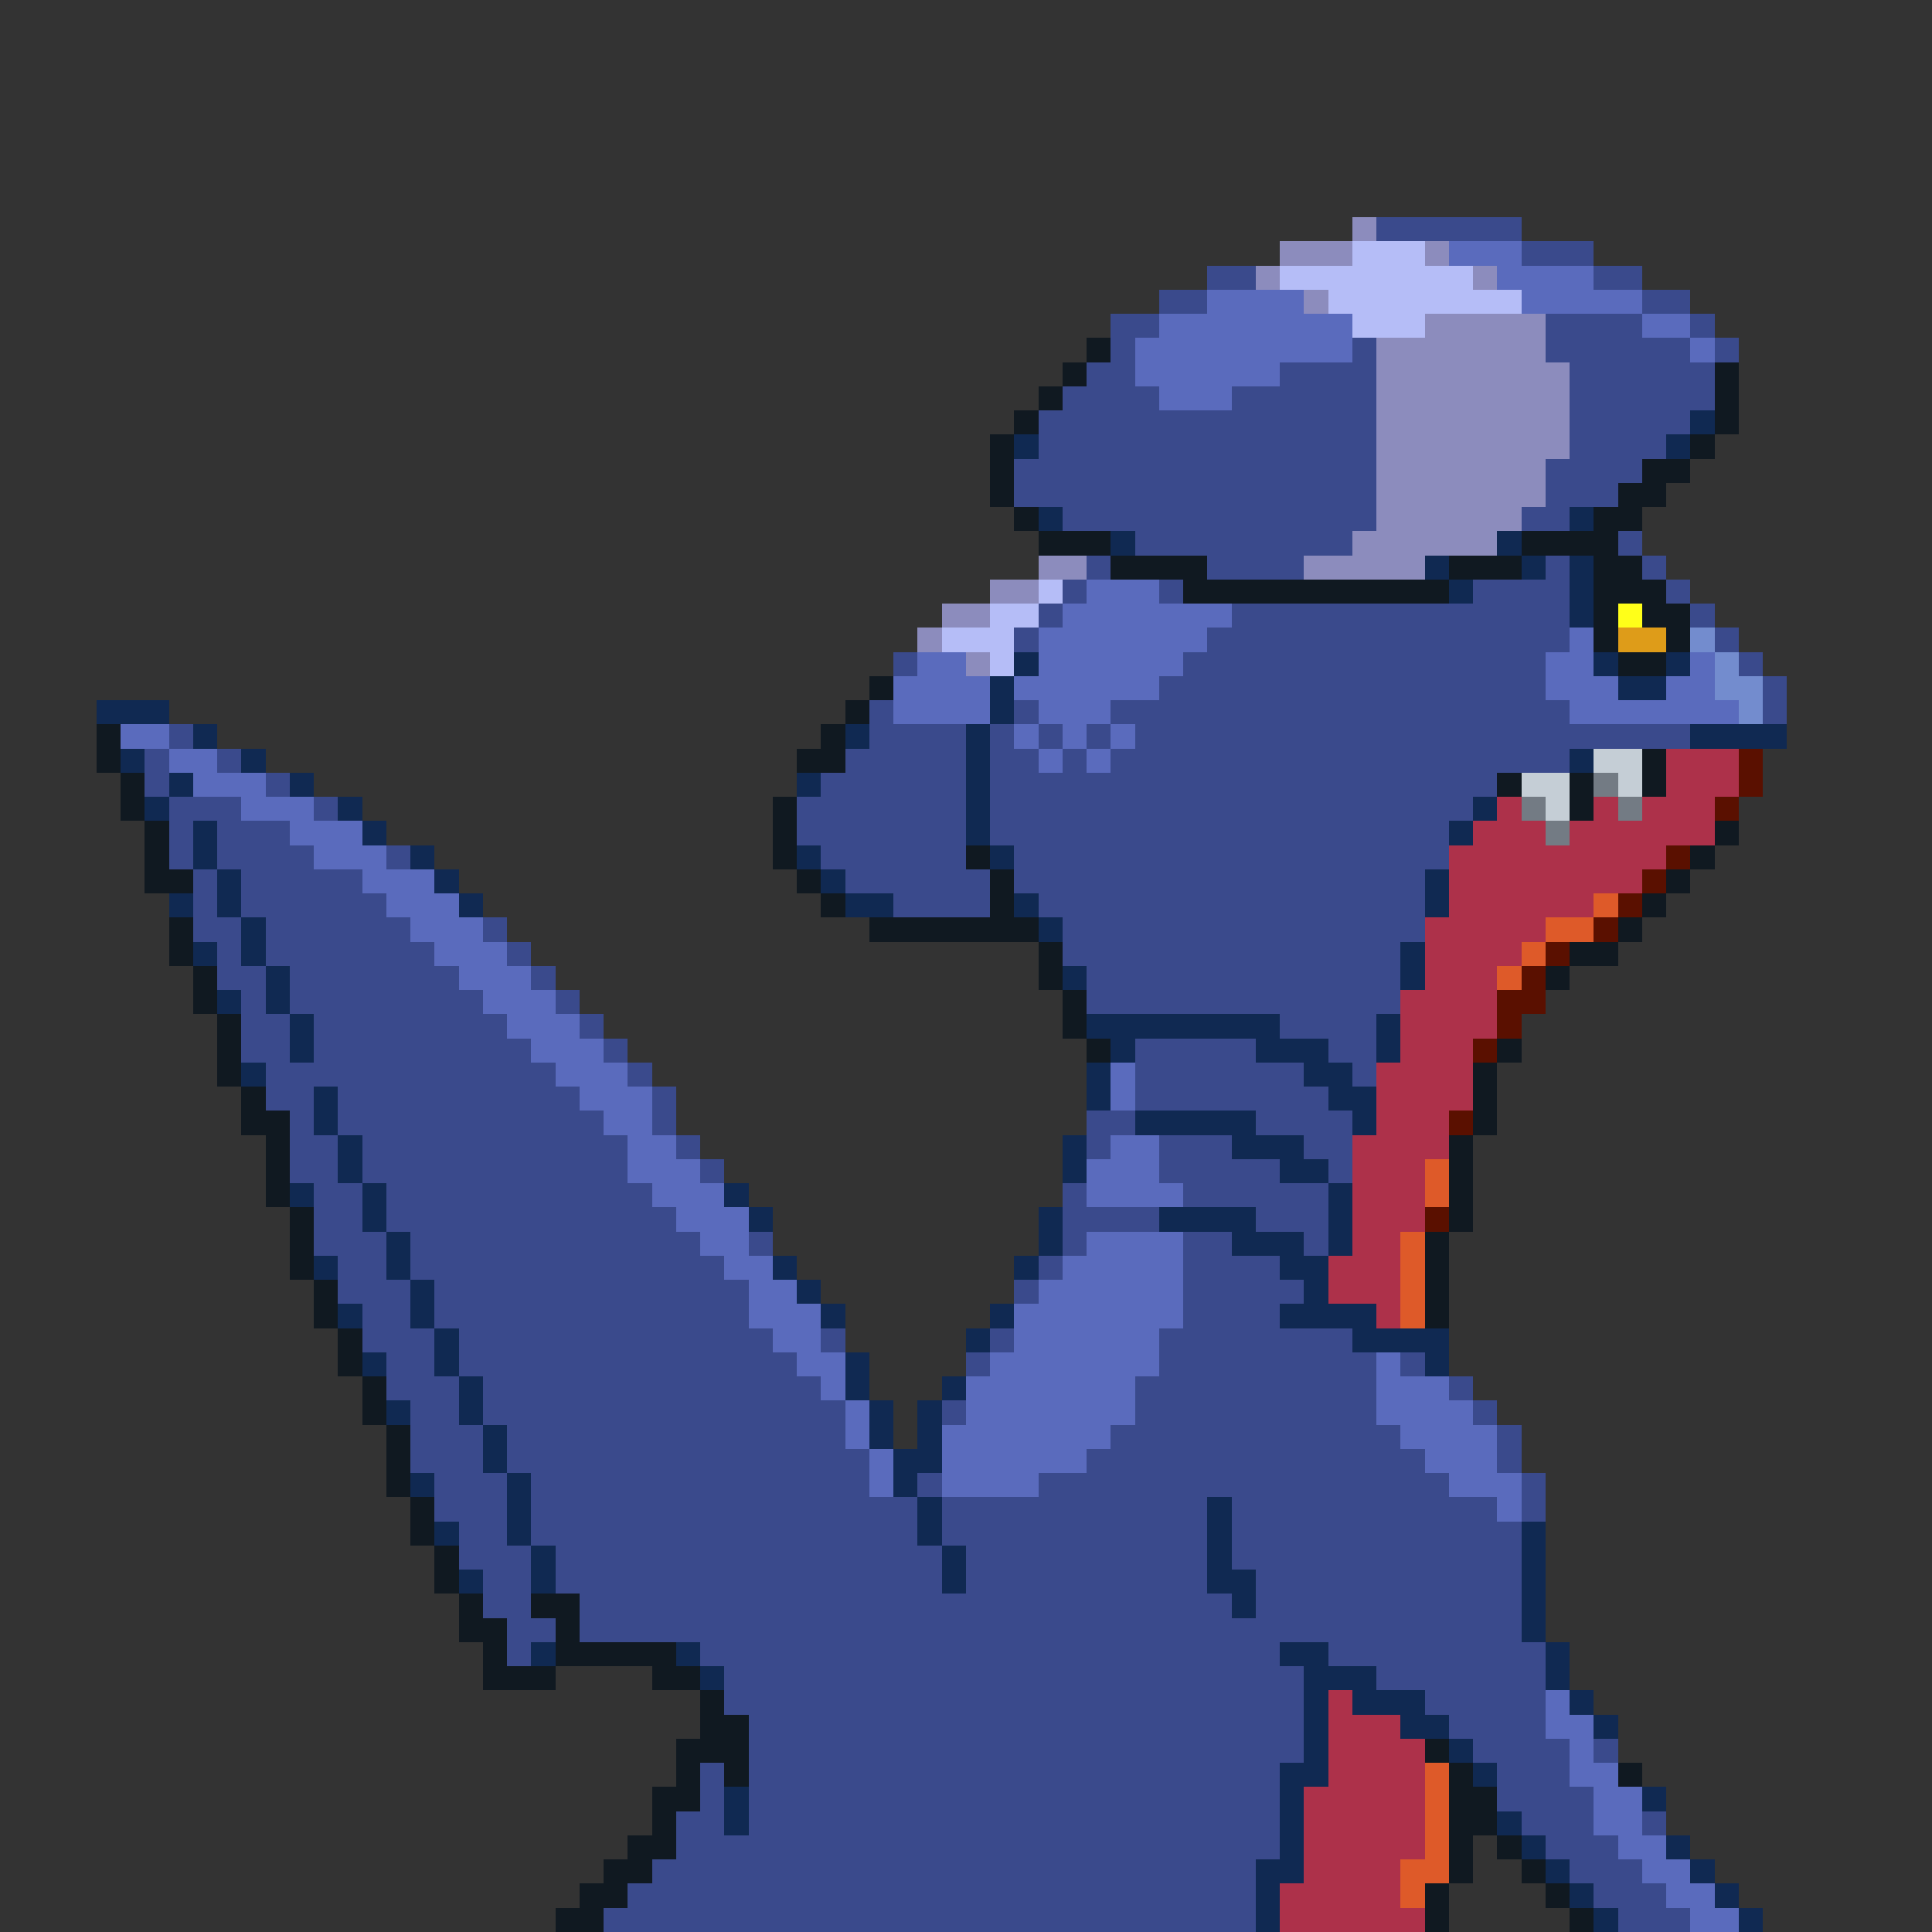 <svg xmlns="http://www.w3.org/2000/svg" viewBox="0 -0.5 80 80" shape-rendering="crispEdges">
<rect x="0" y="-0.5" width="80" height="80" fill="#333333" stroke="none"/>
<path stroke="#8c8cbd" d="M56 9h1M53 10h3M59 10h1M52 11h1M61 11h1M54 12h1M59 13h5M57 14h7M57 15h8M57 16h8M57 17h8M57 18h8M57 19h7M57 20h7M57 21h6M56 22h6M43 23h2M54 23h5M41 24h2M39 25h2M38 26h1M40 27h1" />
<path stroke="#3a4a8c" d="M57 9h6M63 10h3M50 11h2M66 11h2M48 12h2M68 12h2M46 13h2M64 13h4M70 13h1M46 14h1M56 14h1M64 14h6M71 14h1M45 15h2M53 15h4M65 15h6M44 16h4M51 16h6M65 16h6M43 17h14M65 17h5M43 18h14M65 18h4M42 19h15M64 19h4M42 20h15M64 20h3M44 21h13M63 21h2M47 22h9M67 22h1M45 23h1M50 23h4M64 23h1M68 23h1M44 24h1M48 24h1M61 24h4M69 24h1M43 25h1M51 25h14M70 25h1M42 26h1M50 26h15M71 26h1M37 27h1M49 27h15M72 27h1M48 28h16M73 28h1M36 29h1M42 29h1M46 29h19M73 29h1M7 30h1M36 30h4M41 30h1M43 30h1M45 30h1M47 30h23M6 31h1M9 31h1M35 31h5M41 31h2M44 31h1M46 31h19M6 32h1M11 32h1M34 32h6M41 32h21M7 33h3M13 33h1M33 33h7M41 33h20M7 34h1M9 34h3M33 34h7M41 34h19M7 35h1M9 35h4M16 35h1M34 35h6M42 35h18M8 36h1M10 36h5M35 36h6M42 36h17M8 37h1M10 37h6M37 37h4M43 37h16M8 38h2M11 38h6M20 38h1M44 38h15M9 39h1M11 39h7M21 39h1M44 39h14M9 40h2M12 40h7M22 40h1M45 40h13M10 41h1M12 41h8M23 41h1M45 41h13M10 42h2M13 42h8M24 42h1M53 42h4M10 43h2M13 43h9M25 43h1M47 43h5M55 43h2M11 44h12M26 44h1M47 44h7M56 44h1M11 45h2M14 45h10M27 45h1M47 45h8M12 46h1M14 46h11M27 46h1M45 46h2M52 46h4M12 47h2M15 47h11M28 47h1M45 47h1M48 47h3M54 47h2M12 48h2M15 48h11M29 48h1M48 48h5M55 48h1M13 49h2M16 49h11M44 49h1M49 49h6M13 50h2M16 50h12M44 50h4M52 50h3M13 51h3M17 51h12M31 51h1M44 51h1M49 51h2M54 51h1M14 52h2M17 52h13M43 52h1M49 52h4M14 53h3M18 53h13M42 53h1M49 53h5M15 54h2M18 54h13M49 54h4M15 55h3M19 55h13M34 55h1M41 55h1M48 55h8M16 56h2M19 56h14M40 56h1M48 56h9M58 56h1M16 57h3M20 57h14M47 57h10M60 57h1M17 58h2M20 58h15M39 58h1M47 58h10M61 58h1M17 59h3M21 59h14M46 59h12M62 59h1M17 60h3M21 60h15M45 60h14M62 60h1M18 61h3M22 61h14M38 61h1M43 61h17M63 61h1M18 62h3M22 62h16M39 62h11M51 62h11M63 62h1M19 63h2M22 63h16M39 63h11M51 63h12M19 64h3M23 64h16M40 64h10M51 64h12M20 65h2M23 65h16M40 65h10M52 65h11M20 66h2M24 66h27M52 66h11M21 67h2M24 67h39M21 68h1M29 68h24M55 68h9M30 69h24M57 69h7M30 70h24M59 70h5M31 71h23M60 71h4M31 72h23M61 72h4M66 72h1M29 73h1M31 73h22M62 73h3M29 74h1M31 74h22M62 74h4M28 75h2M31 75h22M63 75h3M68 75h1M28 76h25M64 76h3M27 77h25M65 77h3M26 78h26M66 78h3M25 79h27M67 79h3" />
<path stroke="#b5bdf7" d="M56 10h3M53 11h8M55 12h8M56 13h3M43 24h1M41 25h2M39 26h3M41 27h1" />
<path stroke="#5a6bbd" d="M60 10h3M62 11h4M50 12h4M63 12h5M48 13h8M68 13h2M47 14h9M70 14h1M47 15h6M48 16h3M45 24h3M44 25h7M43 26h7M65 26h1M38 27h2M43 27h6M64 27h2M70 27h1M37 28h4M42 28h6M64 28h3M69 28h2M37 29h4M43 29h3M65 29h7M5 30h2M42 30h1M44 30h1M46 30h1M7 31h2M43 31h1M45 31h1M8 32h3M10 33h3M12 34h3M13 35h3M15 36h3M16 37h3M17 38h3M18 39h3M19 40h3M20 41h3M21 42h3M22 43h3M23 44h3M46 44h1M24 45h3M46 45h1M25 46h2M26 47h2M46 47h2M26 48h3M45 48h3M27 49h3M45 49h4M28 50h3M29 51h2M45 51h4M30 52h2M44 52h5M31 53h2M43 53h6M31 54h3M42 54h7M32 55h2M42 55h6M33 56h2M41 56h7M57 56h1M34 57h1M40 57h7M57 57h3M35 58h1M40 58h7M57 58h4M35 59h1M39 59h7M58 59h4M36 60h1M39 60h6M59 60h3M36 61h1M39 61h4M60 61h3M62 62h1M64 70h1M64 71h2M65 72h1M65 73h2M66 74h2M66 75h2M67 76h2M68 77h2M69 78h2M70 79h2" />
<path stroke="#101921" d="M45 14h1M44 15h1M71 15h1M43 16h1M71 16h1M42 17h1M71 17h1M41 18h1M70 18h1M41 19h1M68 19h2M41 20h1M67 20h2M42 21h1M66 21h2M43 22h3M63 22h4M46 23h4M60 23h3M66 23h2M49 24h11M66 24h3M66 25h1M68 25h2M66 26h1M69 26h1M67 27h2M36 28h1M35 29h1M4 30h1M34 30h1M4 31h1M33 31h2M68 31h1M5 32h1M62 32h1M65 32h1M68 32h1M5 33h1M32 33h1M65 33h1M6 34h1M32 34h1M71 34h1M6 35h1M32 35h1M40 35h1M70 35h1M6 36h2M33 36h1M41 36h1M69 36h1M34 37h1M41 37h1M68 37h1M7 38h1M36 38h7M67 38h1M7 39h1M43 39h1M65 39h2M8 40h1M43 40h1M64 40h1M8 41h1M44 41h1M9 42h1M44 42h1M9 43h1M45 43h1M62 43h1M9 44h1M61 44h1M10 45h1M61 45h1M10 46h2M61 46h1M11 47h1M60 47h1M11 48h1M60 48h1M11 49h1M60 49h1M12 50h1M60 50h1M12 51h1M59 51h1M12 52h1M59 52h1M13 53h1M59 53h1M13 54h1M59 54h1M14 55h1M14 56h1M15 57h1M15 58h1M16 59h1M16 60h1M16 61h1M17 62h1M17 63h1M18 64h1M18 65h1M19 66h1M22 66h2M19 67h2M23 67h1M20 68h1M23 68h5M20 69h3M27 69h2M29 70h1M29 71h2M28 72h3M59 72h1M28 73h1M30 73h1M60 73h1M67 73h1M27 74h2M60 74h2M27 75h1M60 75h2M26 76h2M60 76h1M62 76h1M25 77h2M60 77h1M63 77h1M24 78h2M59 78h1M64 78h1M23 79h2M59 79h1M65 79h1" />
<path stroke="#102952" d="M70 17h1M42 18h1M69 18h1M43 21h1M65 21h1M46 22h1M62 22h1M59 23h1M63 23h1M65 23h1M60 24h1M65 24h1M65 25h1M42 27h1M66 27h1M69 27h1M41 28h1M67 28h2M4 29h3M41 29h1M8 30h1M35 30h1M40 30h1M70 30h4M5 31h1M10 31h1M40 31h1M65 31h1M7 32h1M12 32h1M33 32h1M40 32h1M6 33h1M14 33h1M40 33h1M61 33h1M8 34h1M15 34h1M40 34h1M60 34h1M8 35h1M17 35h1M33 35h1M41 35h1M9 36h1M18 36h1M34 36h1M59 36h1M7 37h1M9 37h1M19 37h1M35 37h2M42 37h1M59 37h1M10 38h1M43 38h1M8 39h1M10 39h1M58 39h1M11 40h1M44 40h1M58 40h1M9 41h1M11 41h1M12 42h1M45 42h8M57 42h1M12 43h1M46 43h1M52 43h3M57 43h1M10 44h1M45 44h1M54 44h2M13 45h1M45 45h1M55 45h2M13 46h1M47 46h5M56 46h1M14 47h1M44 47h1M51 47h3M14 48h1M44 48h1M53 48h2M12 49h1M15 49h1M30 49h1M55 49h1M15 50h1M31 50h1M43 50h1M48 50h4M55 50h1M16 51h1M43 51h1M51 51h3M55 51h1M13 52h1M16 52h1M32 52h1M42 52h1M53 52h2M17 53h1M33 53h1M54 53h1M14 54h1M17 54h1M34 54h1M41 54h1M53 54h4M18 55h1M40 55h1M56 55h4M15 56h1M18 56h1M35 56h1M59 56h1M19 57h1M35 57h1M39 57h1M16 58h1M19 58h1M36 58h1M38 58h1M20 59h1M36 59h1M38 59h1M20 60h1M37 60h2M17 61h1M21 61h1M37 61h1M21 62h1M38 62h1M50 62h1M18 63h1M21 63h1M38 63h1M50 63h1M63 63h1M22 64h1M39 64h1M50 64h1M63 64h1M19 65h1M22 65h1M39 65h1M50 65h2M63 65h1M51 66h1M63 66h1M63 67h1M22 68h1M28 68h1M53 68h2M64 68h1M29 69h1M54 69h3M64 69h1M54 70h1M56 70h3M65 70h1M54 71h1M58 71h2M66 71h1M54 72h1M60 72h1M53 73h2M61 73h1M30 74h1M53 74h1M68 74h1M30 75h1M53 75h1M62 75h1M53 76h1M63 76h1M69 76h1M52 77h2M64 77h1M70 77h1M52 78h1M65 78h1M71 78h1M52 79h1M66 79h1M72 79h1" />
<path stroke="#ffff19" d="M67 25h1" />
<path stroke="#de9c19" d="M67 26h2" />
<path stroke="#738cce" d="M70 26h1M71 27h1M71 28h2M72 29h1" />
<path stroke="#c5ced6" d="M66 31h2M63 32h2M67 32h1M64 33h1" />
<path stroke="#ad314a" d="M69 31h3M69 32h3M62 33h1M66 33h1M68 33h3M61 34h3M65 34h6M60 35h9M60 36h8M60 37h6M59 38h5M59 39h4M59 40h3M58 41h4M58 42h4M58 43h3M57 44h4M57 45h4M57 46h3M56 47h4M56 48h3M56 49h3M56 50h3M56 51h2M55 52h3M55 53h3M57 54h1M55 70h1M55 71h3M55 72h4M55 73h4M54 74h5M54 75h5M54 76h5M54 77h4M53 78h5M53 79h6" />
<path stroke="#5a1000" d="M72 31h1M72 32h1M71 33h1M69 35h1M68 36h1M67 37h1M66 38h1M64 39h1M63 40h1M62 41h2M62 42h1M61 43h1M60 46h1M59 50h1" />
<path stroke="#737b84" d="M66 32h1M63 33h1M67 33h1M64 34h1" />
<path stroke="#de5a29" d="M66 37h1M64 38h2M63 39h1M62 40h1M59 48h1M59 49h1M58 51h1M58 52h1M58 53h1M58 54h1M59 73h1M59 74h1M59 75h1M59 76h1M58 77h2M58 78h1" />
</svg>
